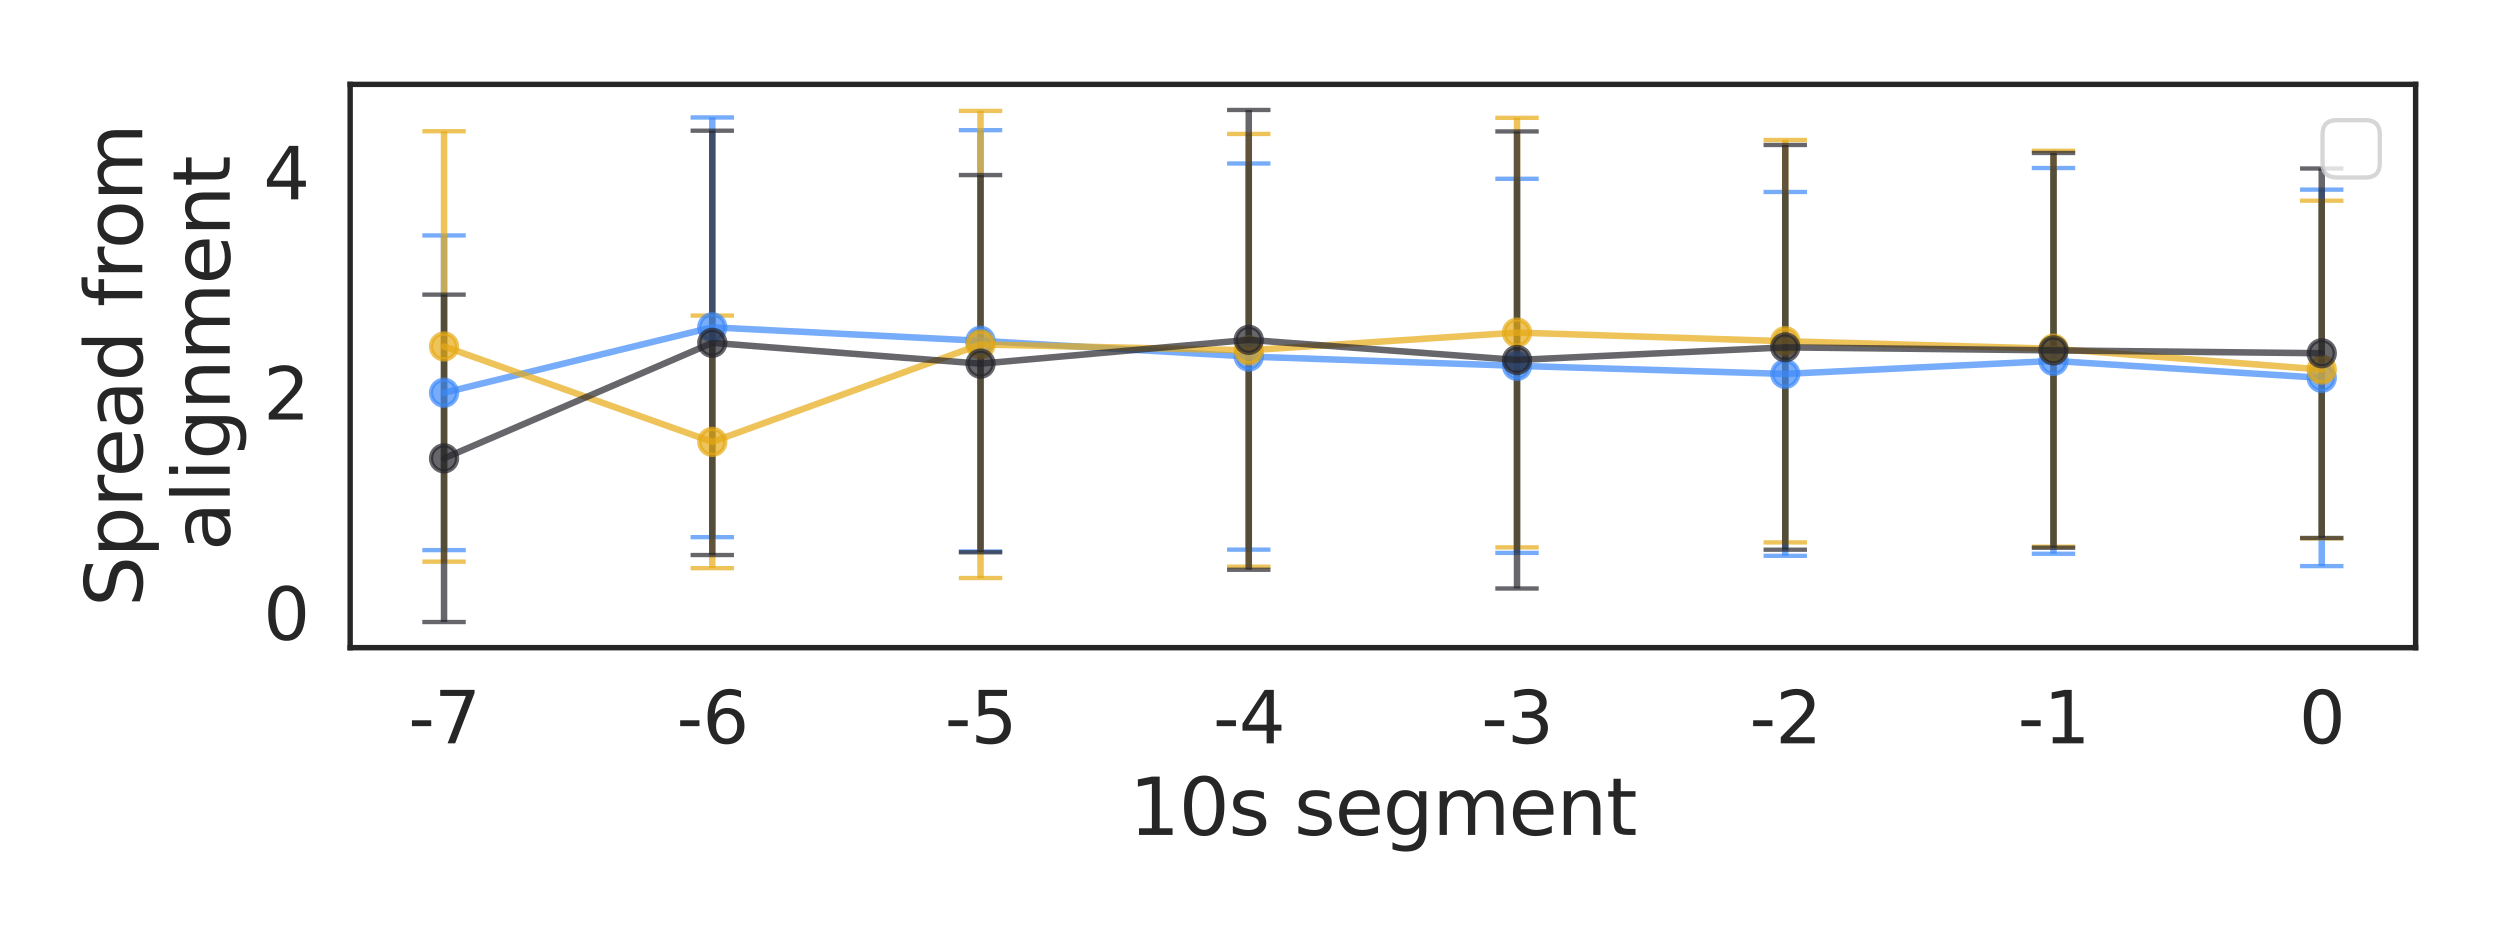 <?xml version="1.0" encoding="utf-8" standalone="no"?>
<!DOCTYPE svg PUBLIC "-//W3C//DTD SVG 1.1//EN"
  "http://www.w3.org/Graphics/SVG/1.1/DTD/svg11.dtd">
<svg xmlns:xlink="http://www.w3.org/1999/xlink" width="576pt" height="216pt" viewBox="0 0 576 216" xmlns="http://www.w3.org/2000/svg" version="1.1">
 <defs>
  <style type="text/css">*{stroke-linejoin: round; stroke-linecap: butt}</style>
 </defs>
 <g id="figure_1">
  <g id="patch_1">
   <path d="M 0 216 
L 576 216 
L 576 0 
L 0 0 
z
" style="fill: #ffffff"/>
  </g>
  <g id="axes_1">
   <g id="patch_2">
    <path d="M 80.676 149.22 
L 556.56 149.22 
L 556.56 19.44 
L 80.676 19.44 
z
" style="fill: #ffffff"/>
   </g>
   <g id="matplotlib.axis_1">
    <g id="xtick_1">
     <g id="text_1">
      <!-- -7 -->
      <g style="fill: #262626" transform="translate(94.082 171.257) scale(0.165 -0.165)">
       <defs>
        <path id="DejaVuSans-2d" d="M 313 2009 
L 1997 2009 
L 1997 1497 
L 313 1497 
L 313 2009 
z
" transform="scale(0.016)"/>
        <path id="DejaVuSans-37" d="M 525 4666 
L 3525 4666 
L 3525 4397 
L 1831 0 
L 1172 0 
L 2766 4134 
L 525 4134 
L 525 4666 
z
" transform="scale(0.016)"/>
       </defs>
       <use xlink:href="#DejaVuSans-2d"/>
       <use xlink:href="#DejaVuSans-37" x="36.084"/>
      </g>
     </g>
    </g>
    <g id="xtick_2">
     <g id="text_2">
      <!-- -6 -->
      <g style="fill: #262626" transform="translate(155.885 171.257) scale(0.165 -0.165)">
       <defs>
        <path id="DejaVuSans-36" d="M 2113 2584 
Q 1688 2584 1439 2293 
Q 1191 2003 1191 1497 
Q 1191 994 1439 701 
Q 1688 409 2113 409 
Q 2538 409 2786 701 
Q 3034 994 3034 1497 
Q 3034 2003 2786 2293 
Q 2538 2584 2113 2584 
z
M 3366 4563 
L 3366 3988 
Q 3128 4100 2886 4159 
Q 2644 4219 2406 4219 
Q 1781 4219 1451 3797 
Q 1122 3375 1075 2522 
Q 1259 2794 1537 2939 
Q 1816 3084 2150 3084 
Q 2853 3084 3261 2657 
Q 3669 2231 3669 1497 
Q 3669 778 3244 343 
Q 2819 -91 2113 -91 
Q 1303 -91 875 529 
Q 447 1150 447 2328 
Q 447 3434 972 4092 
Q 1497 4750 2381 4750 
Q 2619 4750 2861 4703 
Q 3103 4656 3366 4563 
z
" transform="scale(0.016)"/>
       </defs>
       <use xlink:href="#DejaVuSans-2d"/>
       <use xlink:href="#DejaVuSans-36" x="36.084"/>
      </g>
     </g>
    </g>
    <g id="xtick_3">
     <g id="text_3">
      <!-- -5 -->
      <g style="fill: #262626" transform="translate(217.688 171.257) scale(0.165 -0.165)">
       <defs>
        <path id="DejaVuSans-35" d="M 691 4666 
L 3169 4666 
L 3169 4134 
L 1269 4134 
L 1269 2991 
Q 1406 3038 1543 3061 
Q 1681 3084 1819 3084 
Q 2600 3084 3056 2656 
Q 3513 2228 3513 1497 
Q 3513 744 3044 326 
Q 2575 -91 1722 -91 
Q 1428 -91 1123 -41 
Q 819 9 494 109 
L 494 744 
Q 775 591 1075 516 
Q 1375 441 1709 441 
Q 2250 441 2565 725 
Q 2881 1009 2881 1497 
Q 2881 1984 2565 2268 
Q 2250 2553 1709 2553 
Q 1456 2553 1204 2497 
Q 953 2441 691 2322 
L 691 4666 
z
" transform="scale(0.016)"/>
       </defs>
       <use xlink:href="#DejaVuSans-2d"/>
       <use xlink:href="#DejaVuSans-35" x="36.084"/>
      </g>
     </g>
    </g>
    <g id="xtick_4">
     <g id="text_4">
      <!-- -4 -->
      <g style="fill: #262626" transform="translate(279.491 171.257) scale(0.165 -0.165)">
       <defs>
        <path id="DejaVuSans-34" d="M 2419 4116 
L 825 1625 
L 2419 1625 
L 2419 4116 
z
M 2253 4666 
L 3047 4666 
L 3047 1625 
L 3713 1625 
L 3713 1100 
L 3047 1100 
L 3047 0 
L 2419 0 
L 2419 1100 
L 313 1100 
L 313 1709 
L 2253 4666 
z
" transform="scale(0.016)"/>
       </defs>
       <use xlink:href="#DejaVuSans-2d"/>
       <use xlink:href="#DejaVuSans-34" x="36.084"/>
      </g>
     </g>
    </g>
    <g id="xtick_5">
     <g id="text_5">
      <!-- -3 -->
      <g style="fill: #262626" transform="translate(341.294 171.257) scale(0.165 -0.165)">
       <defs>
        <path id="DejaVuSans-33" d="M 2597 2516 
Q 3050 2419 3304 2112 
Q 3559 1806 3559 1356 
Q 3559 666 3084 287 
Q 2609 -91 1734 -91 
Q 1441 -91 1130 -33 
Q 819 25 488 141 
L 488 750 
Q 750 597 1062 519 
Q 1375 441 1716 441 
Q 2309 441 2620 675 
Q 2931 909 2931 1356 
Q 2931 1769 2642 2001 
Q 2353 2234 1838 2234 
L 1294 2234 
L 1294 2753 
L 1863 2753 
Q 2328 2753 2575 2939 
Q 2822 3125 2822 3475 
Q 2822 3834 2567 4026 
Q 2313 4219 1838 4219 
Q 1578 4219 1281 4162 
Q 984 4106 628 3988 
L 628 4550 
Q 988 4650 1302 4700 
Q 1616 4750 1894 4750 
Q 2613 4750 3031 4423 
Q 3450 4097 3450 3541 
Q 3450 3153 3228 2886 
Q 3006 2619 2597 2516 
z
" transform="scale(0.016)"/>
       </defs>
       <use xlink:href="#DejaVuSans-2d"/>
       <use xlink:href="#DejaVuSans-33" x="36.084"/>
      </g>
     </g>
    </g>
    <g id="xtick_6">
     <g id="text_6">
      <!-- -2 -->
      <g style="fill: #262626" transform="translate(403.097 171.257) scale(0.165 -0.165)">
       <defs>
        <path id="DejaVuSans-32" d="M 1228 531 
L 3431 531 
L 3431 0 
L 469 0 
L 469 531 
Q 828 903 1448 1529 
Q 2069 2156 2228 2338 
Q 2531 2678 2651 2914 
Q 2772 3150 2772 3378 
Q 2772 3750 2511 3984 
Q 2250 4219 1831 4219 
Q 1534 4219 1204 4116 
Q 875 4013 500 3803 
L 500 4441 
Q 881 4594 1212 4672 
Q 1544 4750 1819 4750 
Q 2544 4750 2975 4387 
Q 3406 4025 3406 3419 
Q 3406 3131 3298 2873 
Q 3191 2616 2906 2266 
Q 2828 2175 2409 1742 
Q 1991 1309 1228 531 
z
" transform="scale(0.016)"/>
       </defs>
       <use xlink:href="#DejaVuSans-2d"/>
       <use xlink:href="#DejaVuSans-32" x="36.084"/>
      </g>
     </g>
    </g>
    <g id="xtick_7">
     <g id="text_7">
      <!-- -1 -->
      <g style="fill: #262626" transform="translate(464.9 171.257) scale(0.165 -0.165)">
       <defs>
        <path id="DejaVuSans-31" d="M 794 531 
L 1825 531 
L 1825 4091 
L 703 3866 
L 703 4441 
L 1819 4666 
L 2450 4666 
L 2450 531 
L 3481 531 
L 3481 0 
L 794 0 
L 794 531 
z
" transform="scale(0.016)"/>
       </defs>
       <use xlink:href="#DejaVuSans-2d"/>
       <use xlink:href="#DejaVuSans-31" x="36.084"/>
      </g>
     </g>
    </g>
    <g id="xtick_8">
     <g id="text_8">
      <!-- 0 -->
      <g style="fill: #262626" transform="translate(529.68 171.257) scale(0.165 -0.165)">
       <defs>
        <path id="DejaVuSans-30" d="M 2034 4250 
Q 1547 4250 1301 3770 
Q 1056 3291 1056 2328 
Q 1056 1369 1301 889 
Q 1547 409 2034 409 
Q 2525 409 2770 889 
Q 3016 1369 3016 2328 
Q 3016 3291 2770 3770 
Q 2525 4250 2034 4250 
z
M 2034 4750 
Q 2819 4750 3233 4129 
Q 3647 3509 3647 2328 
Q 3647 1150 3233 529 
Q 2819 -91 2034 -91 
Q 1250 -91 836 529 
Q 422 1150 422 2328 
Q 422 3509 836 4129 
Q 1250 4750 2034 4750 
z
" transform="scale(0.016)"/>
       </defs>
       <use xlink:href="#DejaVuSans-30"/>
      </g>
     </g>
    </g>
    <g id="text_9">
     <!-- 10s segment -->
     <g style="fill: #262626" transform="translate(260.14 192.366) scale(0.18 -0.18)">
      <defs>
       <path id="DejaVuSans-73" d="M 2834 3397 
L 2834 2853 
Q 2591 2978 2328 3040 
Q 2066 3103 1784 3103 
Q 1356 3103 1142 2972 
Q 928 2841 928 2578 
Q 928 2378 1081 2264 
Q 1234 2150 1697 2047 
L 1894 2003 
Q 2506 1872 2764 1633 
Q 3022 1394 3022 966 
Q 3022 478 2636 193 
Q 2250 -91 1575 -91 
Q 1294 -91 989 -36 
Q 684 19 347 128 
L 347 722 
Q 666 556 975 473 
Q 1284 391 1588 391 
Q 1994 391 2212 530 
Q 2431 669 2431 922 
Q 2431 1156 2273 1281 
Q 2116 1406 1581 1522 
L 1381 1569 
Q 847 1681 609 1914 
Q 372 2147 372 2553 
Q 372 3047 722 3315 
Q 1072 3584 1716 3584 
Q 2034 3584 2315 3537 
Q 2597 3491 2834 3397 
z
" transform="scale(0.016)"/>
       <path id="DejaVuSans-20" transform="scale(0.016)"/>
       <path id="DejaVuSans-65" d="M 3597 1894 
L 3597 1613 
L 953 1613 
Q 991 1019 1311 708 
Q 1631 397 2203 397 
Q 2534 397 2845 478 
Q 3156 559 3463 722 
L 3463 178 
Q 3153 47 2828 -22 
Q 2503 -91 2169 -91 
Q 1331 -91 842 396 
Q 353 884 353 1716 
Q 353 2575 817 3079 
Q 1281 3584 2069 3584 
Q 2775 3584 3186 3129 
Q 3597 2675 3597 1894 
z
M 3022 2063 
Q 3016 2534 2758 2815 
Q 2500 3097 2075 3097 
Q 1594 3097 1305 2825 
Q 1016 2553 972 2059 
L 3022 2063 
z
" transform="scale(0.016)"/>
       <path id="DejaVuSans-67" d="M 2906 1791 
Q 2906 2416 2648 2759 
Q 2391 3103 1925 3103 
Q 1463 3103 1205 2759 
Q 947 2416 947 1791 
Q 947 1169 1205 825 
Q 1463 481 1925 481 
Q 2391 481 2648 825 
Q 2906 1169 2906 1791 
z
M 3481 434 
Q 3481 -459 3084 -895 
Q 2688 -1331 1869 -1331 
Q 1566 -1331 1297 -1286 
Q 1028 -1241 775 -1147 
L 775 -588 
Q 1028 -725 1275 -790 
Q 1522 -856 1778 -856 
Q 2344 -856 2625 -561 
Q 2906 -266 2906 331 
L 2906 616 
Q 2728 306 2450 153 
Q 2172 0 1784 0 
Q 1141 0 747 490 
Q 353 981 353 1791 
Q 353 2603 747 3093 
Q 1141 3584 1784 3584 
Q 2172 3584 2450 3431 
Q 2728 3278 2906 2969 
L 2906 3500 
L 3481 3500 
L 3481 434 
z
" transform="scale(0.016)"/>
       <path id="DejaVuSans-6d" d="M 3328 2828 
Q 3544 3216 3844 3400 
Q 4144 3584 4550 3584 
Q 5097 3584 5394 3201 
Q 5691 2819 5691 2113 
L 5691 0 
L 5113 0 
L 5113 2094 
Q 5113 2597 4934 2840 
Q 4756 3084 4391 3084 
Q 3944 3084 3684 2787 
Q 3425 2491 3425 1978 
L 3425 0 
L 2847 0 
L 2847 2094 
Q 2847 2600 2669 2842 
Q 2491 3084 2119 3084 
Q 1678 3084 1418 2786 
Q 1159 2488 1159 1978 
L 1159 0 
L 581 0 
L 581 3500 
L 1159 3500 
L 1159 2956 
Q 1356 3278 1631 3431 
Q 1906 3584 2284 3584 
Q 2666 3584 2933 3390 
Q 3200 3197 3328 2828 
z
" transform="scale(0.016)"/>
       <path id="DejaVuSans-6e" d="M 3513 2113 
L 3513 0 
L 2938 0 
L 2938 2094 
Q 2938 2591 2744 2837 
Q 2550 3084 2163 3084 
Q 1697 3084 1428 2787 
Q 1159 2491 1159 1978 
L 1159 0 
L 581 0 
L 581 3500 
L 1159 3500 
L 1159 2956 
Q 1366 3272 1645 3428 
Q 1925 3584 2291 3584 
Q 2894 3584 3203 3211 
Q 3513 2838 3513 2113 
z
" transform="scale(0.016)"/>
       <path id="DejaVuSans-74" d="M 1172 4494 
L 1172 3500 
L 2356 3500 
L 2356 3053 
L 1172 3053 
L 1172 1153 
Q 1172 725 1289 603 
Q 1406 481 1766 481 
L 2356 481 
L 2356 0 
L 1766 0 
Q 1100 0 847 248 
Q 594 497 594 1153 
L 594 3053 
L 172 3053 
L 172 3500 
L 594 3500 
L 594 4494 
L 1172 4494 
z
" transform="scale(0.016)"/>
      </defs>
      <use xlink:href="#DejaVuSans-31"/>
      <use xlink:href="#DejaVuSans-30" x="63.623"/>
      <use xlink:href="#DejaVuSans-73" x="127.246"/>
      <use xlink:href="#DejaVuSans-20" x="179.346"/>
      <use xlink:href="#DejaVuSans-73" x="211.133"/>
      <use xlink:href="#DejaVuSans-65" x="263.232"/>
      <use xlink:href="#DejaVuSans-67" x="324.756"/>
      <use xlink:href="#DejaVuSans-6d" x="388.232"/>
      <use xlink:href="#DejaVuSans-65" x="485.645"/>
      <use xlink:href="#DejaVuSans-6e" x="547.168"/>
      <use xlink:href="#DejaVuSans-74" x="610.547"/>
     </g>
    </g>
   </g>
   <g id="matplotlib.axis_2">
    <g id="ytick_1">
     <g id="text_10">
      <!-- 0 -->
      <g style="fill: #262626" transform="translate(60.678 147.402) scale(0.165 -0.165)">
       <use xlink:href="#DejaVuSans-30"/>
      </g>
     </g>
    </g>
    <g id="ytick_2">
     <g id="text_11">
      <!-- 2 -->
      <g style="fill: #262626" transform="translate(60.678 96.661) scale(0.165 -0.165)">
       <use xlink:href="#DejaVuSans-32"/>
      </g>
     </g>
    </g>
    <g id="ytick_3">
     <g id="text_12">
      <!-- 4 -->
      <g style="fill: #262626" transform="translate(60.678 45.92) scale(0.165 -0.165)">
       <use xlink:href="#DejaVuSans-34"/>
      </g>
     </g>
    </g>
    <g id="text_13">
     <!-- Spread from -->
     <g style="fill: #262626" transform="translate(32.778 139.821) rotate(-90) scale(0.18 -0.18)">
      <defs>
       <path id="DejaVuSans-53" d="M 3425 4513 
L 3425 3897 
Q 3066 4069 2747 4153 
Q 2428 4238 2131 4238 
Q 1616 4238 1336 4038 
Q 1056 3838 1056 3469 
Q 1056 3159 1242 3001 
Q 1428 2844 1947 2747 
L 2328 2669 
Q 3034 2534 3370 2195 
Q 3706 1856 3706 1288 
Q 3706 609 3251 259 
Q 2797 -91 1919 -91 
Q 1588 -91 1214 -16 
Q 841 59 441 206 
L 441 856 
Q 825 641 1194 531 
Q 1563 422 1919 422 
Q 2459 422 2753 634 
Q 3047 847 3047 1241 
Q 3047 1584 2836 1778 
Q 2625 1972 2144 2069 
L 1759 2144 
Q 1053 2284 737 2584 
Q 422 2884 422 3419 
Q 422 4038 858 4394 
Q 1294 4750 2059 4750 
Q 2388 4750 2728 4690 
Q 3069 4631 3425 4513 
z
" transform="scale(0.016)"/>
       <path id="DejaVuSans-70" d="M 1159 525 
L 1159 -1331 
L 581 -1331 
L 581 3500 
L 1159 3500 
L 1159 2969 
Q 1341 3281 1617 3432 
Q 1894 3584 2278 3584 
Q 2916 3584 3314 3078 
Q 3713 2572 3713 1747 
Q 3713 922 3314 415 
Q 2916 -91 2278 -91 
Q 1894 -91 1617 61 
Q 1341 213 1159 525 
z
M 3116 1747 
Q 3116 2381 2855 2742 
Q 2594 3103 2138 3103 
Q 1681 3103 1420 2742 
Q 1159 2381 1159 1747 
Q 1159 1113 1420 752 
Q 1681 391 2138 391 
Q 2594 391 2855 752 
Q 3116 1113 3116 1747 
z
" transform="scale(0.016)"/>
       <path id="DejaVuSans-72" d="M 2631 2963 
Q 2534 3019 2420 3045 
Q 2306 3072 2169 3072 
Q 1681 3072 1420 2755 
Q 1159 2438 1159 1844 
L 1159 0 
L 581 0 
L 581 3500 
L 1159 3500 
L 1159 2956 
Q 1341 3275 1631 3429 
Q 1922 3584 2338 3584 
Q 2397 3584 2469 3576 
Q 2541 3569 2628 3553 
L 2631 2963 
z
" transform="scale(0.016)"/>
       <path id="DejaVuSans-61" d="M 2194 1759 
Q 1497 1759 1228 1600 
Q 959 1441 959 1056 
Q 959 750 1161 570 
Q 1363 391 1709 391 
Q 2188 391 2477 730 
Q 2766 1069 2766 1631 
L 2766 1759 
L 2194 1759 
z
M 3341 1997 
L 3341 0 
L 2766 0 
L 2766 531 
Q 2569 213 2275 61 
Q 1981 -91 1556 -91 
Q 1019 -91 701 211 
Q 384 513 384 1019 
Q 384 1609 779 1909 
Q 1175 2209 1959 2209 
L 2766 2209 
L 2766 2266 
Q 2766 2663 2505 2880 
Q 2244 3097 1772 3097 
Q 1472 3097 1187 3025 
Q 903 2953 641 2809 
L 641 3341 
Q 956 3463 1253 3523 
Q 1550 3584 1831 3584 
Q 2591 3584 2966 3190 
Q 3341 2797 3341 1997 
z
" transform="scale(0.016)"/>
       <path id="DejaVuSans-64" d="M 2906 2969 
L 2906 4863 
L 3481 4863 
L 3481 0 
L 2906 0 
L 2906 525 
Q 2725 213 2448 61 
Q 2172 -91 1784 -91 
Q 1150 -91 751 415 
Q 353 922 353 1747 
Q 353 2572 751 3078 
Q 1150 3584 1784 3584 
Q 2172 3584 2448 3432 
Q 2725 3281 2906 2969 
z
M 947 1747 
Q 947 1113 1208 752 
Q 1469 391 1925 391 
Q 2381 391 2643 752 
Q 2906 1113 2906 1747 
Q 2906 2381 2643 2742 
Q 2381 3103 1925 3103 
Q 1469 3103 1208 2742 
Q 947 2381 947 1747 
z
" transform="scale(0.016)"/>
       <path id="DejaVuSans-66" d="M 2375 4863 
L 2375 4384 
L 1825 4384 
Q 1516 4384 1395 4259 
Q 1275 4134 1275 3809 
L 1275 3500 
L 2222 3500 
L 2222 3053 
L 1275 3053 
L 1275 0 
L 697 0 
L 697 3053 
L 147 3053 
L 147 3500 
L 697 3500 
L 697 3744 
Q 697 4328 969 4595 
Q 1241 4863 1831 4863 
L 2375 4863 
z
" transform="scale(0.016)"/>
       <path id="DejaVuSans-6f" d="M 1959 3097 
Q 1497 3097 1228 2736 
Q 959 2375 959 1747 
Q 959 1119 1226 758 
Q 1494 397 1959 397 
Q 2419 397 2687 759 
Q 2956 1122 2956 1747 
Q 2956 2369 2687 2733 
Q 2419 3097 1959 3097 
z
M 1959 3584 
Q 2709 3584 3137 3096 
Q 3566 2609 3566 1747 
Q 3566 888 3137 398 
Q 2709 -91 1959 -91 
Q 1206 -91 779 398 
Q 353 888 353 1747 
Q 353 2609 779 3096 
Q 1206 3584 1959 3584 
z
" transform="scale(0.016)"/>
      </defs>
      <use xlink:href="#DejaVuSans-53"/>
      <use xlink:href="#DejaVuSans-70" x="63.477"/>
      <use xlink:href="#DejaVuSans-72" x="126.953"/>
      <use xlink:href="#DejaVuSans-65" x="165.816"/>
      <use xlink:href="#DejaVuSans-61" x="227.34"/>
      <use xlink:href="#DejaVuSans-64" x="288.619"/>
      <use xlink:href="#DejaVuSans-20" x="352.096"/>
      <use xlink:href="#DejaVuSans-66" x="383.883"/>
      <use xlink:href="#DejaVuSans-72" x="419.088"/>
      <use xlink:href="#DejaVuSans-6f" x="457.951"/>
      <use xlink:href="#DejaVuSans-6d" x="519.133"/>
     </g>
     <!--  alignment -->
     <g style="fill: #262626" transform="translate(52.934 132.66) rotate(-90) scale(0.18 -0.18)">
      <defs>
       <path id="DejaVuSans-6c" d="M 603 4863 
L 1178 4863 
L 1178 0 
L 603 0 
L 603 4863 
z
" transform="scale(0.016)"/>
       <path id="DejaVuSans-69" d="M 603 3500 
L 1178 3500 
L 1178 0 
L 603 0 
L 603 3500 
z
M 603 4863 
L 1178 4863 
L 1178 4134 
L 603 4134 
L 603 4863 
z
" transform="scale(0.016)"/>
      </defs>
      <use xlink:href="#DejaVuSans-20"/>
      <use xlink:href="#DejaVuSans-61" x="31.787"/>
      <use xlink:href="#DejaVuSans-6c" x="93.066"/>
      <use xlink:href="#DejaVuSans-69" x="120.85"/>
      <use xlink:href="#DejaVuSans-67" x="148.633"/>
      <use xlink:href="#DejaVuSans-6e" x="212.109"/>
      <use xlink:href="#DejaVuSans-6d" x="275.488"/>
      <use xlink:href="#DejaVuSans-65" x="372.9"/>
      <use xlink:href="#DejaVuSans-6e" x="434.424"/>
      <use xlink:href="#DejaVuSans-74" x="497.803"/>
     </g>
    </g>
   </g>
   <g id="LineCollection_1">
    <path d="M 102.307 126.74 
L 102.307 54.241 
" clip-path="url(#p6bf119b248)" style="fill: none; stroke: #3d8af9; stroke-opacity: 0.7; stroke-width: 1.5"/>
    <path d="M 164.11 123.769 
L 164.11 27.065 
" clip-path="url(#p6bf119b248)" style="fill: none; stroke: #3d8af9; stroke-opacity: 0.7; stroke-width: 1.5"/>
    <path d="M 225.913 127.049 
L 225.913 29.995 
" clip-path="url(#p6bf119b248)" style="fill: none; stroke: #3d8af9; stroke-opacity: 0.7; stroke-width: 1.5"/>
    <path d="M 287.716 126.632 
L 287.716 37.677 
" clip-path="url(#p6bf119b248)" style="fill: none; stroke: #3d8af9; stroke-opacity: 0.7; stroke-width: 1.5"/>
    <path d="M 349.52 127.386 
L 349.52 41.196 
" clip-path="url(#p6bf119b248)" style="fill: none; stroke: #3d8af9; stroke-opacity: 0.7; stroke-width: 1.5"/>
    <path d="M 411.323 128.063 
L 411.323 44.232 
" clip-path="url(#p6bf119b248)" style="fill: none; stroke: #3d8af9; stroke-opacity: 0.7; stroke-width: 1.5"/>
    <path d="M 473.126 127.583 
L 473.126 38.72 
" clip-path="url(#p6bf119b248)" style="fill: none; stroke: #3d8af9; stroke-opacity: 0.7; stroke-width: 1.5"/>
    <path d="M 534.929 130.433 
L 534.929 43.696 
" clip-path="url(#p6bf119b248)" style="fill: none; stroke: #3d8af9; stroke-opacity: 0.7; stroke-width: 1.5"/>
   </g>
   <g id="line2d_1">
    <defs>
     <path id="m2894a79330" d="M 5 0 
L -5 -0 
" style="stroke: #3d8af9; stroke-opacity: 0.7"/>
    </defs>
    <g clip-path="url(#p6bf119b248)">
     <use xlink:href="#m2894a79330" x="102.307" y="126.74" style="fill: #3d8af9; fill-opacity: 0.7; stroke: #3d8af9; stroke-opacity: 0.7"/>
     <use xlink:href="#m2894a79330" x="164.11" y="123.769" style="fill: #3d8af9; fill-opacity: 0.7; stroke: #3d8af9; stroke-opacity: 0.7"/>
     <use xlink:href="#m2894a79330" x="225.913" y="127.049" style="fill: #3d8af9; fill-opacity: 0.7; stroke: #3d8af9; stroke-opacity: 0.7"/>
     <use xlink:href="#m2894a79330" x="287.716" y="126.632" style="fill: #3d8af9; fill-opacity: 0.7; stroke: #3d8af9; stroke-opacity: 0.7"/>
     <use xlink:href="#m2894a79330" x="349.52" y="127.386" style="fill: #3d8af9; fill-opacity: 0.7; stroke: #3d8af9; stroke-opacity: 0.7"/>
     <use xlink:href="#m2894a79330" x="411.323" y="128.063" style="fill: #3d8af9; fill-opacity: 0.7; stroke: #3d8af9; stroke-opacity: 0.7"/>
     <use xlink:href="#m2894a79330" x="473.126" y="127.583" style="fill: #3d8af9; fill-opacity: 0.7; stroke: #3d8af9; stroke-opacity: 0.7"/>
     <use xlink:href="#m2894a79330" x="534.929" y="130.433" style="fill: #3d8af9; fill-opacity: 0.7; stroke: #3d8af9; stroke-opacity: 0.7"/>
    </g>
   </g>
   <g id="line2d_2">
    <g clip-path="url(#p6bf119b248)">
     <use xlink:href="#m2894a79330" x="102.307" y="54.241" style="fill: #3d8af9; fill-opacity: 0.7; stroke: #3d8af9; stroke-opacity: 0.7"/>
     <use xlink:href="#m2894a79330" x="164.11" y="27.065" style="fill: #3d8af9; fill-opacity: 0.7; stroke: #3d8af9; stroke-opacity: 0.7"/>
     <use xlink:href="#m2894a79330" x="225.913" y="29.995" style="fill: #3d8af9; fill-opacity: 0.7; stroke: #3d8af9; stroke-opacity: 0.7"/>
     <use xlink:href="#m2894a79330" x="287.716" y="37.677" style="fill: #3d8af9; fill-opacity: 0.7; stroke: #3d8af9; stroke-opacity: 0.7"/>
     <use xlink:href="#m2894a79330" x="349.52" y="41.196" style="fill: #3d8af9; fill-opacity: 0.7; stroke: #3d8af9; stroke-opacity: 0.7"/>
     <use xlink:href="#m2894a79330" x="411.323" y="44.232" style="fill: #3d8af9; fill-opacity: 0.7; stroke: #3d8af9; stroke-opacity: 0.7"/>
     <use xlink:href="#m2894a79330" x="473.126" y="38.72" style="fill: #3d8af9; fill-opacity: 0.7; stroke: #3d8af9; stroke-opacity: 0.7"/>
     <use xlink:href="#m2894a79330" x="534.929" y="43.696" style="fill: #3d8af9; fill-opacity: 0.7; stroke: #3d8af9; stroke-opacity: 0.7"/>
    </g>
   </g>
   <g id="LineCollection_2">
    <path d="M 102.307 129.408 
L 102.307 30.233 
" clip-path="url(#p6bf119b248)" style="fill: none; stroke: #e6aa15; stroke-opacity: 0.7; stroke-width: 1.5"/>
    <path d="M 164.11 130.909 
L 164.11 72.706 
" clip-path="url(#p6bf119b248)" style="fill: none; stroke: #e6aa15; stroke-opacity: 0.7; stroke-width: 1.5"/>
    <path d="M 225.913 133.179 
L 225.913 25.548 
" clip-path="url(#p6bf119b248)" style="fill: none; stroke: #e6aa15; stroke-opacity: 0.7; stroke-width: 1.5"/>
    <path d="M 287.716 130.561 
L 287.716 30.859 
" clip-path="url(#p6bf119b248)" style="fill: none; stroke: #e6aa15; stroke-opacity: 0.7; stroke-width: 1.5"/>
    <path d="M 349.52 126.119 
L 349.52 27.146 
" clip-path="url(#p6bf119b248)" style="fill: none; stroke: #e6aa15; stroke-opacity: 0.7; stroke-width: 1.5"/>
    <path d="M 411.323 124.982 
L 411.323 32.257 
" clip-path="url(#p6bf119b248)" style="fill: none; stroke: #e6aa15; stroke-opacity: 0.7; stroke-width: 1.5"/>
    <path d="M 473.126 125.956 
L 473.126 34.74 
" clip-path="url(#p6bf119b248)" style="fill: none; stroke: #e6aa15; stroke-opacity: 0.7; stroke-width: 1.5"/>
    <path d="M 534.929 124.04 
L 534.929 46.244 
" clip-path="url(#p6bf119b248)" style="fill: none; stroke: #e6aa15; stroke-opacity: 0.7; stroke-width: 1.5"/>
   </g>
   <g id="line2d_3">
    <defs>
     <path id="mb97a0339cf" d="M 5 0 
L -5 -0 
" style="stroke: #e6aa15; stroke-opacity: 0.7"/>
    </defs>
    <g clip-path="url(#p6bf119b248)">
     <use xlink:href="#mb97a0339cf" x="102.307" y="129.408" style="fill: #e6aa15; fill-opacity: 0.7; stroke: #e6aa15; stroke-opacity: 0.7"/>
     <use xlink:href="#mb97a0339cf" x="164.11" y="130.909" style="fill: #e6aa15; fill-opacity: 0.7; stroke: #e6aa15; stroke-opacity: 0.7"/>
     <use xlink:href="#mb97a0339cf" x="225.913" y="133.179" style="fill: #e6aa15; fill-opacity: 0.7; stroke: #e6aa15; stroke-opacity: 0.7"/>
     <use xlink:href="#mb97a0339cf" x="287.716" y="130.561" style="fill: #e6aa15; fill-opacity: 0.7; stroke: #e6aa15; stroke-opacity: 0.7"/>
     <use xlink:href="#mb97a0339cf" x="349.52" y="126.119" style="fill: #e6aa15; fill-opacity: 0.7; stroke: #e6aa15; stroke-opacity: 0.7"/>
     <use xlink:href="#mb97a0339cf" x="411.323" y="124.982" style="fill: #e6aa15; fill-opacity: 0.7; stroke: #e6aa15; stroke-opacity: 0.7"/>
     <use xlink:href="#mb97a0339cf" x="473.126" y="125.956" style="fill: #e6aa15; fill-opacity: 0.7; stroke: #e6aa15; stroke-opacity: 0.7"/>
     <use xlink:href="#mb97a0339cf" x="534.929" y="124.04" style="fill: #e6aa15; fill-opacity: 0.7; stroke: #e6aa15; stroke-opacity: 0.7"/>
    </g>
   </g>
   <g id="line2d_4">
    <g clip-path="url(#p6bf119b248)">
     <use xlink:href="#mb97a0339cf" x="102.307" y="30.233" style="fill: #e6aa15; fill-opacity: 0.7; stroke: #e6aa15; stroke-opacity: 0.7"/>
     <use xlink:href="#mb97a0339cf" x="164.11" y="72.706" style="fill: #e6aa15; fill-opacity: 0.7; stroke: #e6aa15; stroke-opacity: 0.7"/>
     <use xlink:href="#mb97a0339cf" x="225.913" y="25.548" style="fill: #e6aa15; fill-opacity: 0.7; stroke: #e6aa15; stroke-opacity: 0.7"/>
     <use xlink:href="#mb97a0339cf" x="287.716" y="30.859" style="fill: #e6aa15; fill-opacity: 0.7; stroke: #e6aa15; stroke-opacity: 0.7"/>
     <use xlink:href="#mb97a0339cf" x="349.52" y="27.146" style="fill: #e6aa15; fill-opacity: 0.7; stroke: #e6aa15; stroke-opacity: 0.7"/>
     <use xlink:href="#mb97a0339cf" x="411.323" y="32.257" style="fill: #e6aa15; fill-opacity: 0.7; stroke: #e6aa15; stroke-opacity: 0.7"/>
     <use xlink:href="#mb97a0339cf" x="473.126" y="34.74" style="fill: #e6aa15; fill-opacity: 0.7; stroke: #e6aa15; stroke-opacity: 0.7"/>
     <use xlink:href="#mb97a0339cf" x="534.929" y="46.244" style="fill: #e6aa15; fill-opacity: 0.7; stroke: #e6aa15; stroke-opacity: 0.7"/>
    </g>
   </g>
   <g id="LineCollection_3">
    <path d="M 102.307 143.321 
L 102.307 67.883 
" clip-path="url(#p6bf119b248)" style="fill: none; stroke: #26262d; stroke-opacity: 0.7; stroke-width: 1.5"/>
    <path d="M 164.11 127.874 
L 164.11 30.107 
" clip-path="url(#p6bf119b248)" style="fill: none; stroke: #26262d; stroke-opacity: 0.7; stroke-width: 1.5"/>
    <path d="M 225.913 127.245 
L 225.913 40.336 
" clip-path="url(#p6bf119b248)" style="fill: none; stroke: #26262d; stroke-opacity: 0.7; stroke-width: 1.5"/>
    <path d="M 287.716 131.27 
L 287.716 25.339 
" clip-path="url(#p6bf119b248)" style="fill: none; stroke: #26262d; stroke-opacity: 0.7; stroke-width: 1.5"/>
    <path d="M 349.52 135.584 
L 349.52 30.288 
" clip-path="url(#p6bf119b248)" style="fill: none; stroke: #26262d; stroke-opacity: 0.7; stroke-width: 1.5"/>
    <path d="M 411.323 126.656 
L 411.323 33.406 
" clip-path="url(#p6bf119b248)" style="fill: none; stroke: #26262d; stroke-opacity: 0.7; stroke-width: 1.5"/>
    <path d="M 473.126 126.199 
L 473.126 35.249 
" clip-path="url(#p6bf119b248)" style="fill: none; stroke: #26262d; stroke-opacity: 0.7; stroke-width: 1.5"/>
    <path d="M 534.929 123.954 
L 534.929 38.825 
" clip-path="url(#p6bf119b248)" style="fill: none; stroke: #26262d; stroke-opacity: 0.7; stroke-width: 1.5"/>
   </g>
   <g id="line2d_5">
    <defs>
     <path id="m06c155594b" d="M 5 0 
L -5 -0 
" style="stroke: #26262d; stroke-opacity: 0.7"/>
    </defs>
    <g clip-path="url(#p6bf119b248)">
     <use xlink:href="#m06c155594b" x="102.307" y="143.321" style="fill: #26262d; fill-opacity: 0.7; stroke: #26262d; stroke-opacity: 0.7"/>
     <use xlink:href="#m06c155594b" x="164.11" y="127.874" style="fill: #26262d; fill-opacity: 0.7; stroke: #26262d; stroke-opacity: 0.7"/>
     <use xlink:href="#m06c155594b" x="225.913" y="127.245" style="fill: #26262d; fill-opacity: 0.7; stroke: #26262d; stroke-opacity: 0.7"/>
     <use xlink:href="#m06c155594b" x="287.716" y="131.27" style="fill: #26262d; fill-opacity: 0.7; stroke: #26262d; stroke-opacity: 0.7"/>
     <use xlink:href="#m06c155594b" x="349.52" y="135.584" style="fill: #26262d; fill-opacity: 0.7; stroke: #26262d; stroke-opacity: 0.7"/>
     <use xlink:href="#m06c155594b" x="411.323" y="126.656" style="fill: #26262d; fill-opacity: 0.7; stroke: #26262d; stroke-opacity: 0.7"/>
     <use xlink:href="#m06c155594b" x="473.126" y="126.199" style="fill: #26262d; fill-opacity: 0.7; stroke: #26262d; stroke-opacity: 0.7"/>
     <use xlink:href="#m06c155594b" x="534.929" y="123.954" style="fill: #26262d; fill-opacity: 0.7; stroke: #26262d; stroke-opacity: 0.7"/>
    </g>
   </g>
   <g id="line2d_6">
    <g clip-path="url(#p6bf119b248)">
     <use xlink:href="#m06c155594b" x="102.307" y="67.883" style="fill: #26262d; fill-opacity: 0.7; stroke: #26262d; stroke-opacity: 0.7"/>
     <use xlink:href="#m06c155594b" x="164.11" y="30.107" style="fill: #26262d; fill-opacity: 0.7; stroke: #26262d; stroke-opacity: 0.7"/>
     <use xlink:href="#m06c155594b" x="225.913" y="40.336" style="fill: #26262d; fill-opacity: 0.7; stroke: #26262d; stroke-opacity: 0.7"/>
     <use xlink:href="#m06c155594b" x="287.716" y="25.339" style="fill: #26262d; fill-opacity: 0.7; stroke: #26262d; stroke-opacity: 0.7"/>
     <use xlink:href="#m06c155594b" x="349.52" y="30.288" style="fill: #26262d; fill-opacity: 0.7; stroke: #26262d; stroke-opacity: 0.7"/>
     <use xlink:href="#m06c155594b" x="411.323" y="33.406" style="fill: #26262d; fill-opacity: 0.7; stroke: #26262d; stroke-opacity: 0.7"/>
     <use xlink:href="#m06c155594b" x="473.126" y="35.249" style="fill: #26262d; fill-opacity: 0.7; stroke: #26262d; stroke-opacity: 0.7"/>
     <use xlink:href="#m06c155594b" x="534.929" y="38.825" style="fill: #26262d; fill-opacity: 0.7; stroke: #26262d; stroke-opacity: 0.7"/>
    </g>
   </g>
   <g id="line2d_7">
    <path d="M 102.307 90.49 
L 164.11 75.417 
L 225.913 78.522 
L 287.716 82.155 
L 349.52 84.291 
L 411.323 86.148 
L 473.126 83.152 
L 534.929 87.064 
" clip-path="url(#p6bf119b248)" style="fill: none; stroke: #3d8af9; stroke-opacity: 0.7; stroke-width: 1.5; stroke-linecap: round"/>
    <defs>
     <path id="m7911952eb0" d="M 0 3 
C 0.796 3 1.559 2.684 2.121 2.121 
C 2.684 1.559 3 0.796 3 0 
C 3 -0.796 2.684 -1.559 2.121 -2.121 
C 1.559 -2.684 0.796 -3 0 -3 
C -0.796 -3 -1.559 -2.684 -2.121 -2.121 
C -2.684 -1.559 -3 -0.796 -3 0 
C -3 0.796 -2.684 1.559 -2.121 2.121 
C -1.559 2.684 -0.796 3 0 3 
z
" style="stroke: #3d8af9; stroke-opacity: 0.7"/>
    </defs>
    <g clip-path="url(#p6bf119b248)">
     <use xlink:href="#m7911952eb0" x="102.307" y="90.49" style="fill: #3d8af9; fill-opacity: 0.7; stroke: #3d8af9; stroke-opacity: 0.7"/>
     <use xlink:href="#m7911952eb0" x="164.11" y="75.417" style="fill: #3d8af9; fill-opacity: 0.7; stroke: #3d8af9; stroke-opacity: 0.7"/>
     <use xlink:href="#m7911952eb0" x="225.913" y="78.522" style="fill: #3d8af9; fill-opacity: 0.7; stroke: #3d8af9; stroke-opacity: 0.7"/>
     <use xlink:href="#m7911952eb0" x="287.716" y="82.155" style="fill: #3d8af9; fill-opacity: 0.7; stroke: #3d8af9; stroke-opacity: 0.7"/>
     <use xlink:href="#m7911952eb0" x="349.52" y="84.291" style="fill: #3d8af9; fill-opacity: 0.7; stroke: #3d8af9; stroke-opacity: 0.7"/>
     <use xlink:href="#m7911952eb0" x="411.323" y="86.148" style="fill: #3d8af9; fill-opacity: 0.7; stroke: #3d8af9; stroke-opacity: 0.7"/>
     <use xlink:href="#m7911952eb0" x="473.126" y="83.152" style="fill: #3d8af9; fill-opacity: 0.7; stroke: #3d8af9; stroke-opacity: 0.7"/>
     <use xlink:href="#m7911952eb0" x="534.929" y="87.064" style="fill: #3d8af9; fill-opacity: 0.7; stroke: #3d8af9; stroke-opacity: 0.7"/>
    </g>
   </g>
   <g id="line2d_8">
    <path d="M 102.307 79.82 
L 164.11 101.807 
L 225.913 79.363 
L 287.716 80.71 
L 349.52 76.633 
L 411.323 78.619 
L 473.126 80.348 
L 534.929 85.142 
" clip-path="url(#p6bf119b248)" style="fill: none; stroke: #e6aa15; stroke-opacity: 0.7; stroke-width: 1.5; stroke-linecap: round"/>
    <defs>
     <path id="m603c77109b" d="M 0 3 
C 0.796 3 1.559 2.684 2.121 2.121 
C 2.684 1.559 3 0.796 3 0 
C 3 -0.796 2.684 -1.559 2.121 -2.121 
C 1.559 -2.684 0.796 -3 0 -3 
C -0.796 -3 -1.559 -2.684 -2.121 -2.121 
C -2.684 -1.559 -3 -0.796 -3 0 
C -3 0.796 -2.684 1.559 -2.121 2.121 
C -1.559 2.684 -0.796 3 0 3 
z
" style="stroke: #e6aa15; stroke-opacity: 0.7"/>
    </defs>
    <g clip-path="url(#p6bf119b248)">
     <use xlink:href="#m603c77109b" x="102.307" y="79.82" style="fill: #e6aa15; fill-opacity: 0.7; stroke: #e6aa15; stroke-opacity: 0.7"/>
     <use xlink:href="#m603c77109b" x="164.11" y="101.807" style="fill: #e6aa15; fill-opacity: 0.7; stroke: #e6aa15; stroke-opacity: 0.7"/>
     <use xlink:href="#m603c77109b" x="225.913" y="79.363" style="fill: #e6aa15; fill-opacity: 0.7; stroke: #e6aa15; stroke-opacity: 0.7"/>
     <use xlink:href="#m603c77109b" x="287.716" y="80.71" style="fill: #e6aa15; fill-opacity: 0.7; stroke: #e6aa15; stroke-opacity: 0.7"/>
     <use xlink:href="#m603c77109b" x="349.52" y="76.633" style="fill: #e6aa15; fill-opacity: 0.7; stroke: #e6aa15; stroke-opacity: 0.7"/>
     <use xlink:href="#m603c77109b" x="411.323" y="78.619" style="fill: #e6aa15; fill-opacity: 0.7; stroke: #e6aa15; stroke-opacity: 0.7"/>
     <use xlink:href="#m603c77109b" x="473.126" y="80.348" style="fill: #e6aa15; fill-opacity: 0.7; stroke: #e6aa15; stroke-opacity: 0.7"/>
     <use xlink:href="#m603c77109b" x="534.929" y="85.142" style="fill: #e6aa15; fill-opacity: 0.7; stroke: #e6aa15; stroke-opacity: 0.7"/>
    </g>
   </g>
   <g id="line2d_9">
    <path d="M 102.307 105.602 
L 164.11 78.991 
L 225.913 83.791 
L 287.716 78.305 
L 349.52 82.936 
L 411.323 80.031 
L 473.126 80.724 
L 534.929 81.39 
" clip-path="url(#p6bf119b248)" style="fill: none; stroke: #26262d; stroke-opacity: 0.7; stroke-width: 1.5; stroke-linecap: round"/>
    <defs>
     <path id="m51b5263903" d="M 0 3 
C 0.796 3 1.559 2.684 2.121 2.121 
C 2.684 1.559 3 0.796 3 0 
C 3 -0.796 2.684 -1.559 2.121 -2.121 
C 1.559 -2.684 0.796 -3 0 -3 
C -0.796 -3 -1.559 -2.684 -2.121 -2.121 
C -2.684 -1.559 -3 -0.796 -3 0 
C -3 0.796 -2.684 1.559 -2.121 2.121 
C -1.559 2.684 -0.796 3 0 3 
z
" style="stroke: #26262d; stroke-opacity: 0.7"/>
    </defs>
    <g clip-path="url(#p6bf119b248)">
     <use xlink:href="#m51b5263903" x="102.307" y="105.602" style="fill: #26262d; fill-opacity: 0.7; stroke: #26262d; stroke-opacity: 0.7"/>
     <use xlink:href="#m51b5263903" x="164.11" y="78.991" style="fill: #26262d; fill-opacity: 0.7; stroke: #26262d; stroke-opacity: 0.7"/>
     <use xlink:href="#m51b5263903" x="225.913" y="83.791" style="fill: #26262d; fill-opacity: 0.7; stroke: #26262d; stroke-opacity: 0.7"/>
     <use xlink:href="#m51b5263903" x="287.716" y="78.305" style="fill: #26262d; fill-opacity: 0.7; stroke: #26262d; stroke-opacity: 0.7"/>
     <use xlink:href="#m51b5263903" x="349.52" y="82.936" style="fill: #26262d; fill-opacity: 0.7; stroke: #26262d; stroke-opacity: 0.7"/>
     <use xlink:href="#m51b5263903" x="411.323" y="80.031" style="fill: #26262d; fill-opacity: 0.7; stroke: #26262d; stroke-opacity: 0.7"/>
     <use xlink:href="#m51b5263903" x="473.126" y="80.724" style="fill: #26262d; fill-opacity: 0.7; stroke: #26262d; stroke-opacity: 0.7"/>
     <use xlink:href="#m51b5263903" x="534.929" y="81.39" style="fill: #26262d; fill-opacity: 0.7; stroke: #26262d; stroke-opacity: 0.7"/>
    </g>
   </g>
   <g id="patch_3">
    <path d="M 80.676 149.22 
L 80.676 19.44 
" style="fill: none; stroke: #262626; stroke-width: 1.25; stroke-linejoin: miter; stroke-linecap: square"/>
   </g>
   <g id="patch_4">
    <path d="M 556.56 149.22 
L 556.56 19.44 
" style="fill: none; stroke: #262626; stroke-width: 1.25; stroke-linejoin: miter; stroke-linecap: square"/>
   </g>
   <g id="patch_5">
    <path d="M 80.676 149.22 
L 556.56 149.22 
" style="fill: none; stroke: #262626; stroke-width: 1.25; stroke-linejoin: miter; stroke-linecap: square"/>
   </g>
   <g id="patch_6">
    <path d="M 80.676 19.44 
L 556.56 19.44 
" style="fill: none; stroke: #262626; stroke-width: 1.25; stroke-linejoin: miter; stroke-linecap: square"/>
   </g>
   <g id="legend_1">
    <g id="patch_7">
     <path d="M 538.41 40.89 
L 545.01 40.89 
Q 548.31 40.89 548.31 37.59 
L 548.31 30.99 
Q 548.31 27.69 545.01 27.69 
L 538.41 27.69 
Q 535.11 27.69 535.11 30.99 
L 535.11 37.59 
Q 535.11 40.89 538.41 40.89 
z
" style="fill: #ffffff; opacity: 0.8; stroke: #cccccc; stroke-linejoin: miter"/>
    </g>
   </g>
  </g>
 </g>
 <defs>
  <clipPath id="p6bf119b248">
   <rect x="80.676" y="19.44" width="475.884" height="129.78"/>
  </clipPath>
 </defs>
</svg>
